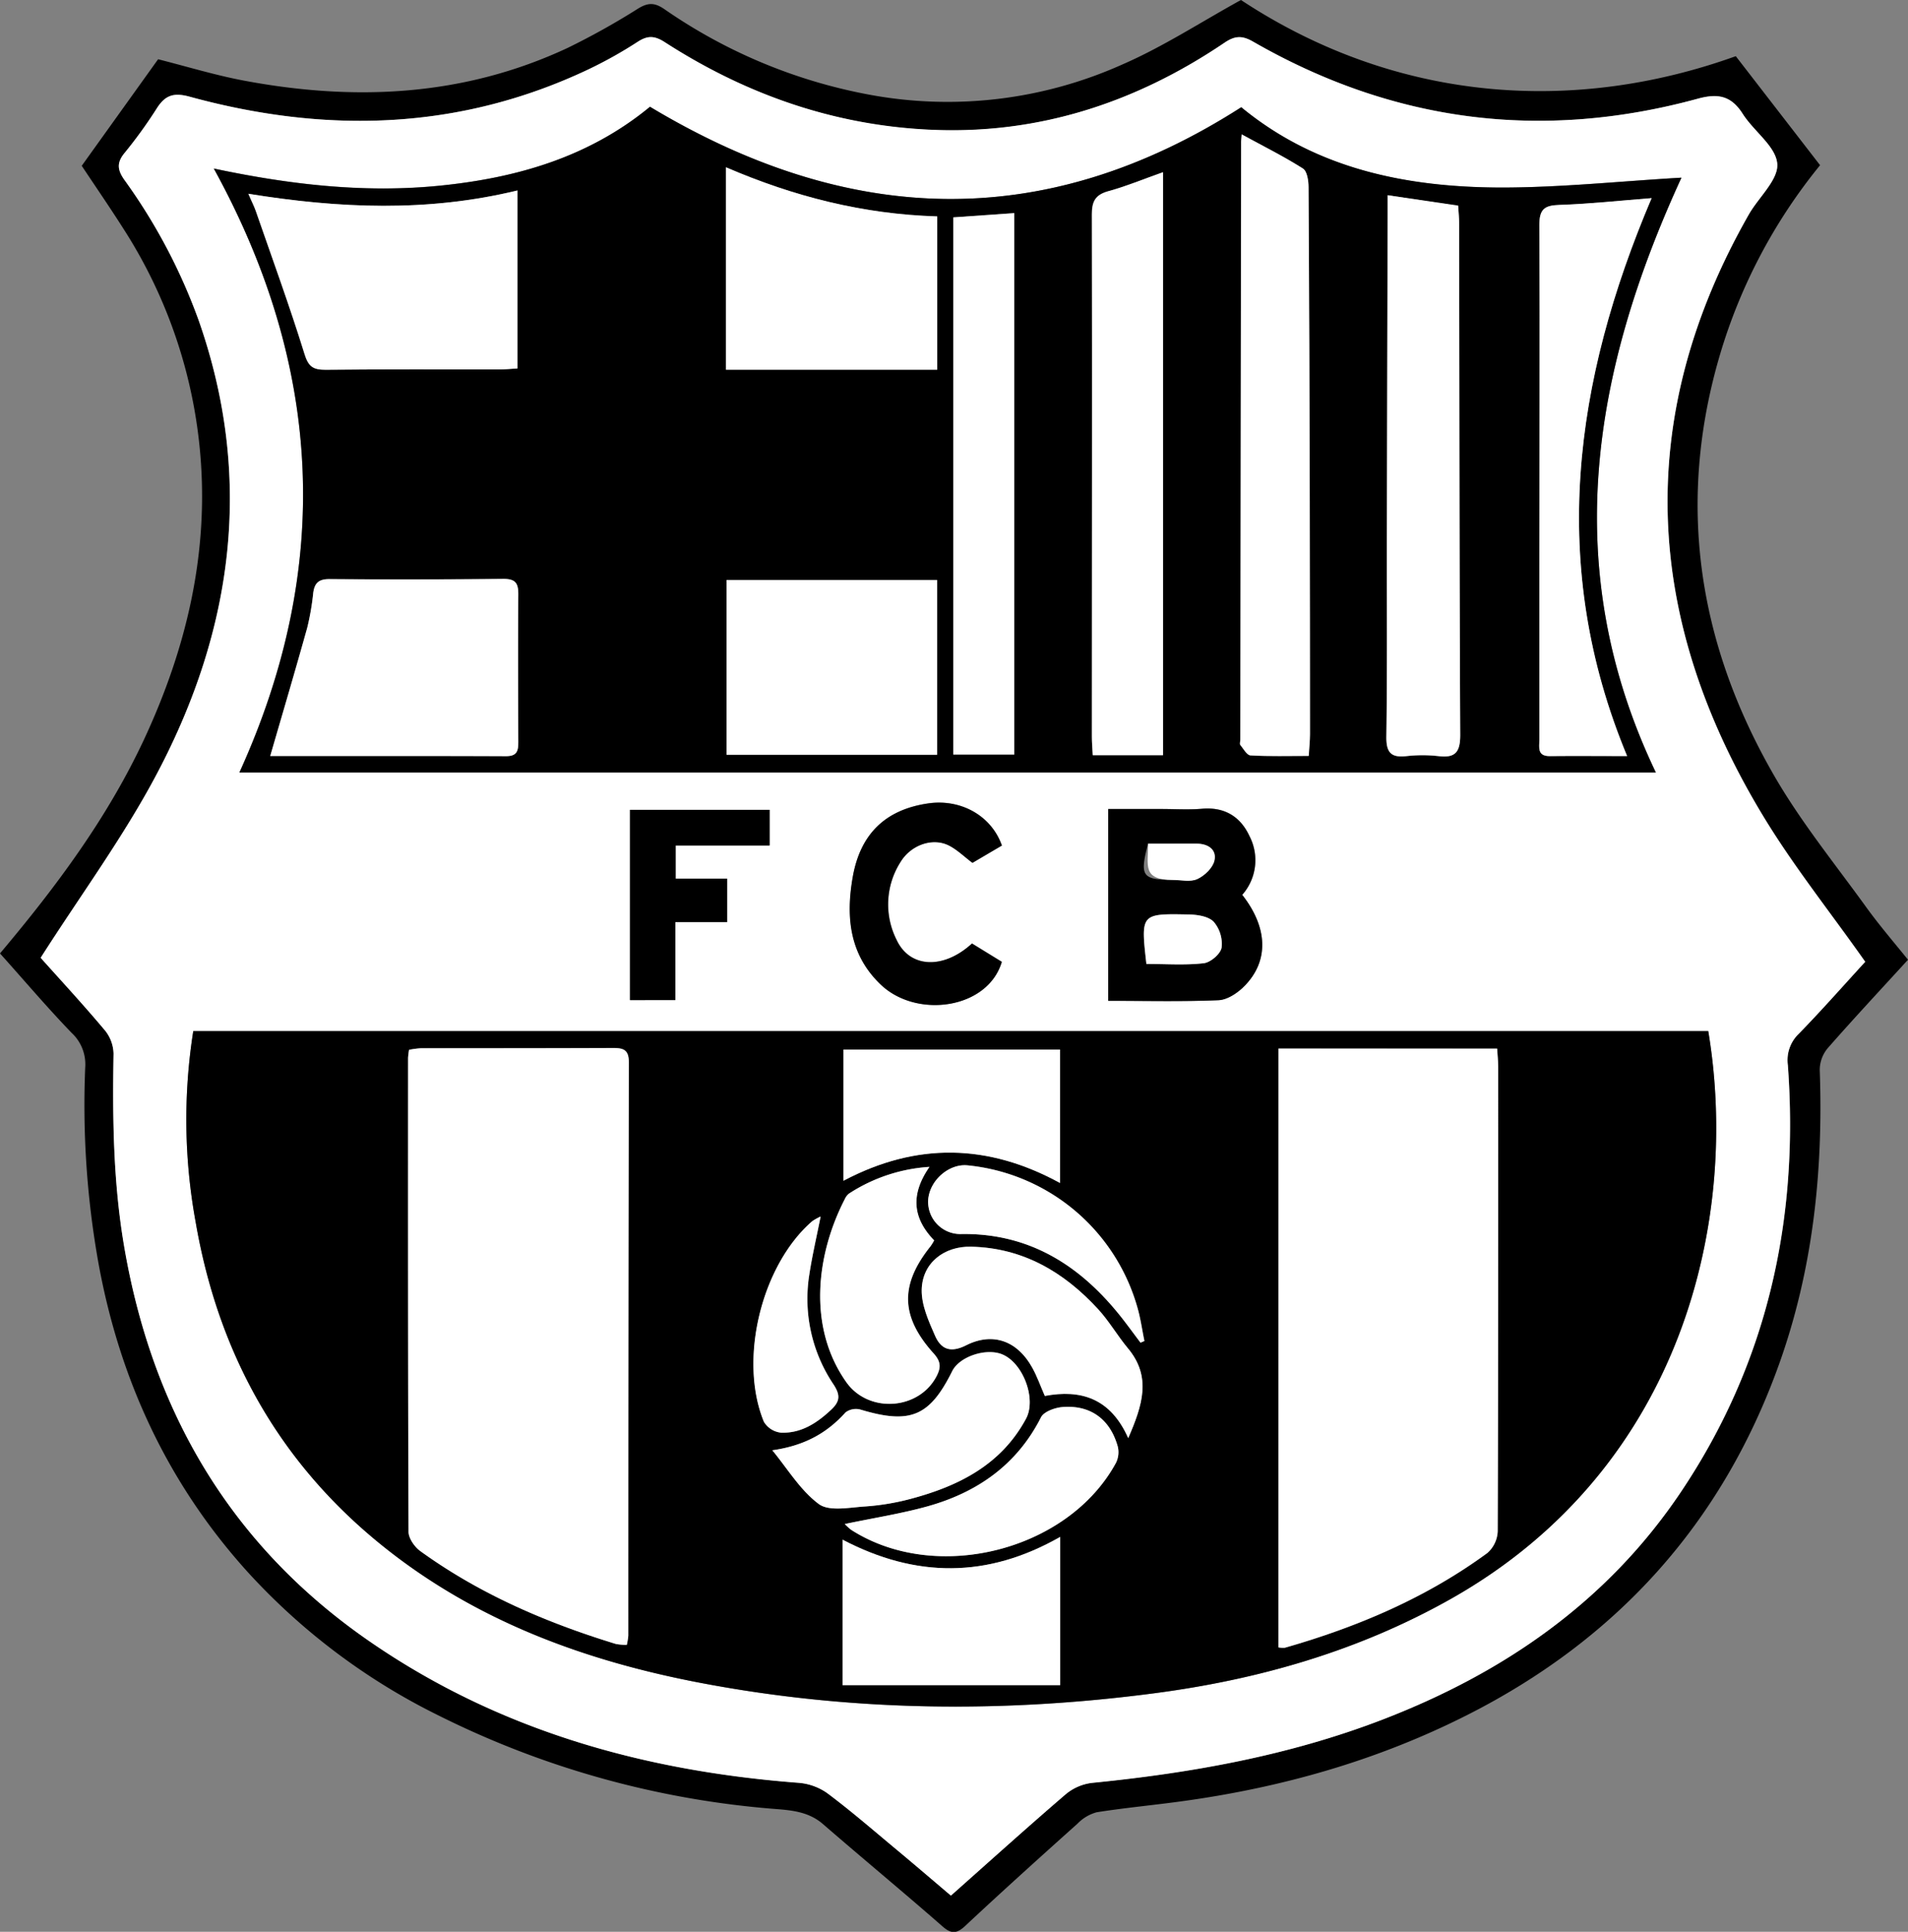 <svg xmlns="http://www.w3.org/2000/svg" viewBox="0 0 447.71 453.21">
  <rect x="0" y="0" width="447.71" height="453.21" fill="#808080" stroke="none"/>
  <defs>
    <style>
      .cls-1 {
        fill: #fff;
      }
    </style>
  </defs>
  <g id="Calque_2" data-name="Calque 2">
    <g id="Calque_1-2" data-name="Calque 1">
      <g>
        <path d="M0,223.68c13.34-15.83,25.53-32.21,34.17-51,9.33-20.29,14.46-41.46,13-63.81A115.83,115.83,0,0,0,29,53.72c-3.09-4.87-6.36-9.62-9.82-14.82l17.92-25c6.76,1.71,13.35,3.73,20.07,5,26.08,4.91,51.63,3.75,76.05-7.67A172.74,172.74,0,0,0,149.75,2c2.31-1.41,3.85-1.42,6.12.13a123.94,123.94,0,0,0,48,20.06,100.26,100.26,0,0,0,59.48-7.06C272.87,11,281.71,5.22,291.19,0c36.43,24.05,78.09,26.85,116.11,13.18l19.78,25.58A127.46,127.46,0,0,0,403.6,83.17c-10.27,34.75-5.21,67.71,12.65,98.71,6.3,10.94,14.39,20.87,21.8,31.15,3,4.12,6.32,8,9.66,12.13-6.22,6.81-12.63,13.67-18.82,20.73A8,8,0,0,0,427,251c.85,23.67-1.57,46.87-9.63,69.29-13.37,37.15-38,64.32-73.12,82.08-21.06,10.65-43.46,17-66.79,20.2-6.7.93-13.44,1.54-20.12,2.6a9.8,9.8,0,0,0-4.47,2.64c-8.85,7.93-17.68,15.88-26.36,24-2.09,1.95-3.35,1.93-5.51,0-9.2-8.05-18.63-15.84-27.87-23.85-3.14-2.73-6.83-3.21-10.68-3.52a213.87,213.87,0,0,1-79.59-22,150.67,150.67,0,0,1-45-33.92c-18.6-20.68-29.83-45-34.78-72.31A210.32,210.32,0,0,1,20,250.36a10.06,10.06,0,0,0-3.2-8.05C11.05,236.35,5.67,230,0,223.68Zm9.54,1c4.67,5.22,10,11,15.13,17.06a9,9,0,0,1,2,5.47c-.26,15-.08,30,2.43,44.85,6.57,39,25,70.56,57.83,93.12,30.2,20.77,64.2,30.28,100.39,33.05a13.55,13.55,0,0,1,6.75,2.37c5.45,4.06,10.6,8.52,15.83,12.88,4.53,3.76,9,7.6,13.27,11.22,9-8,17.86-16,26.88-23.73a11.86,11.86,0,0,1,6.16-2.71c23.28-2.31,46.16-6.38,68.1-14.81,28.57-11,52.84-27.71,70.09-53.38,20.36-30.31,27.79-64,25.14-100.19a8.56,8.56,0,0,1,2.56-7.37c5.49-5.63,10.69-11.55,15.59-16.89-8.32-11.81-17-22.67-24.13-34.49C385.71,145,383.23,97.9,410.36,50.33c2.3-4,7-8.16,6.66-11.91-.37-4.1-5.52-7.63-8.12-11.71s-5.76-4.82-10.49-3.53Q343.51,38.11,294,9.79c-2.5-1.43-4.19-1.42-6.65.24-20.81,14.08-43.68,21.59-69,20.44-22.72-1-43.47-8.33-62.48-20.61-2.39-1.54-4-1.52-6.28,0A101.54,101.54,0,0,1,138,16.32C107.7,30.64,76.39,31.4,44.55,22.7c-3.85-1.06-5.84-.36-7.83,2.84A108.39,108.39,0,0,1,29.15,36c-1.79,2.24-1.59,3.9.05,6.22A133.51,133.51,0,0,1,46.62,75.16c12.94,36.87,8.13,72.35-9.7,106.18C29.09,196.21,19,209.88,9.54,224.71Z"/>
        <path class="cls-1" d="M9.54,224.71c9.46-14.83,19.55-28.5,27.38-43.37C54.75,147.51,59.56,112,46.62,75.16A133.51,133.51,0,0,0,29.2,42.21c-1.64-2.32-1.84-4-.05-6.22a108.39,108.39,0,0,0,7.57-10.45c2-3.2,4-3.9,7.83-2.84,31.84,8.7,63.15,7.94,93.45-6.38a101.54,101.54,0,0,0,11.61-6.5c2.3-1.48,3.89-1.5,6.28,0,19,12.28,39.76,19.59,62.48,20.61,25.31,1.15,48.18-6.36,69-20.44,2.46-1.66,4.15-1.67,6.65-.24q49.38,28.42,104.4,13.39c4.73-1.29,7.8-.69,10.49,3.53s7.75,7.61,8.12,11.71c.33,3.75-4.36,7.87-6.66,11.91C383.23,97.9,385.71,145,413.53,191.16c7.11,11.82,15.81,22.68,24.13,34.49-4.9,5.34-10.1,11.26-15.59,16.89a8.56,8.56,0,0,0-2.56,7.37c2.65,36.15-4.78,69.88-25.14,100.19-17.25,25.67-41.52,42.41-70.09,53.38-21.94,8.43-44.82,12.5-68.1,14.81A11.86,11.86,0,0,0,250,421c-9,7.74-17.84,15.71-26.88,23.73-4.27-3.62-8.74-7.46-13.27-11.22-5.23-4.36-10.38-8.82-15.83-12.88a13.55,13.55,0,0,0-6.75-2.37C151.1,415.49,117.1,406,86.9,385.21,54.09,362.65,35.64,331,29.07,292.09c-2.51-14.87-2.69-29.83-2.43-44.85a9,9,0,0,0-2-5.47C19.58,235.73,14.21,229.93,9.54,224.71Zm391.3,17.19H45.35a133.2,133.2,0,0,0,.57,44.86c5.26,30.42,19.22,55.92,43.36,75.51,22.13,18,48,27.43,75.6,32.64,35.1,6.63,70.42,7,105.76,2.37,24.51-3.19,48-9.89,69.75-22.14C395.28,344.2,408.14,285.36,400.84,241.9ZM152.52,25.05c-14.33,11.81-31.2,16.67-49.16,18.48-17.8,1.8-35.39-.24-53.21-4,25.69,46.66,27.85,93.76,6,141.7H388.54c-23-48.06-14.71-94.49,6-139.56C380.38,42.47,366.29,44,352.2,44c-22.16,0-43.34-4.3-60.94-18.81C245,54.8,198.92,52.93,152.52,25.05Zm139,184.88a12.26,12.26,0,0,0,1.69-13.81c-2.1-4.51-5.79-6.85-11.08-6.4-3.17.27-6.38.05-9.58.06H260.05v45c9,0,17.45.21,25.88-.15,2.06-.09,4.43-1.67,6-3.24C297.79,225.54,297.55,217.66,291.48,209.93Zm-56.4-11.56c-2.48-7.06-9.74-11.05-17.46-9.89-9.94,1.49-15.76,7.24-17.52,17.21-1.67,9.47-.75,18.34,6.63,25.32,8.43,8,25.06,5.68,28.34-5.39l-7-4.3c-6.65,6.12-14.58,5.8-17.68-.82a18.49,18.49,0,0,1,.9-18.29c2.41-3.92,7.37-5.71,11.15-4,2,1,3.74,2.68,5.75,4.18ZM147.83,190v44.63h10.63V216.29h12.15V206.11H158.54v-7.8h22.05V190Z"/>
        <path d="M400.84,241.9c7.3,43.46-5.56,102.3-60.45,133.24-21.74,12.25-45.24,18.95-69.75,22.14-35.34,4.61-70.66,4.26-105.76-2.37-27.6-5.21-53.47-14.69-75.6-32.64-24.14-19.59-38.1-45.09-43.36-75.51a133.2,133.2,0,0,1-.57-44.86ZM300,246V386.52a6,6,0,0,0,1.5.08c17-4.87,33.18-11.71,47.54-22.25a7.17,7.17,0,0,0,2.4-5.08c.15-36.23.12-72.47.12-108.7,0-1.48-.16-2.95-.25-4.53ZM147.08,385.89a15.67,15.67,0,0,0,.31-2.17q0-67.25.12-134.51c0-3-1.31-3.35-3.78-3.34-15,.08-30,0-45,.06a20.37,20.37,0,0,0-2.78.37,18.67,18.67,0,0,0-.21,1.87c0,37.07,0,74.13.11,111.2,0,1.52,1.38,3.53,2.71,4.49,14,10.1,29.56,16.79,45.93,21.82A12.48,12.48,0,0,0,147.08,385.89Zm50.63,9.46h51.06V360.57c-17.05,9.73-33.87,9.67-51.06.65Zm51-149.11H197.92V277c17.26-9.13,34.07-8.63,50.81.52Zm-67.5,94c3.55,4.3,6.54,9.36,10.89,12.59,2.42,1.8,7.12.83,10.76.59a56.6,56.6,0,0,0,10.66-1.75c11.31-3,21.36-8,27.22-18.85,2.51-4.66-.73-13.19-5.68-15.13-3.84-1.51-10,.58-11.65,4-5.29,10.66-9.85,12.53-21.5,9a4.08,4.08,0,0,0-3.51.65C194,336.23,188.76,339.17,181.23,340.25Zm83.51-2.85c3.37-7.76,5.5-14.41-.05-21.07-2.48-3-4.44-6.41-7.05-9.24-8-8.67-17.59-14.32-29.73-14.6-6.35-.15-11.46,3.8-11.61,10.07-.09,3.6,1.63,7.4,3.14,10.84,1.36,3.09,3.56,4.1,7.28,2.22,6.3-3.18,12.05-1,15.47,5.17,1.13,2,1.9,4.25,3,6.71C253.61,325.93,260.56,328,264.74,337.4ZM218.1,273.76A39.06,39.06,0,0,0,199.28,280a3.31,3.31,0,0,0-1,1.27c-6.71,12.95-8.86,30.07.33,43,5.2,7.35,16.94,6.58,21.13-1.32,1.1-2.08,1.11-3.48-.64-5.42-7.83-8.69-7.93-16.15-.71-25.17a14.2,14.2,0,0,0,.83-1.35C214.17,285.81,213.58,280.27,218.1,273.76Zm-19.88,83.79a15.44,15.44,0,0,0,1.46,1.33c19.88,12.8,50.92,5,62.17-15.67a5.61,5.61,0,0,0,.43-3.84c-1.78-6.39-6.37-9.77-12.91-9.27-1.79.13-4.41,1.06-5.1,2.41-5.68,11.15-15,17.63-26.63,20.89C211.46,355.12,205.07,356.11,198.22,357.55ZM267.62,315l.94-.39c-.5-2.48-.86-5-1.53-7.43a46.11,46.11,0,0,0-40-33.78c-4.38-.42-8.9,3.56-9.21,8.11a7.56,7.56,0,0,0,7.9,8c15.73-.18,27.54,7.22,37.05,19.06C264.43,310.7,266,312.88,267.62,315ZM192.56,285.4a14,14,0,0,0-1.93,1.09c-11.92,10.3-17.36,32.47-11.36,47.07a5.33,5.33,0,0,0,4,2.55c4.69.19,8.4-2.21,11.75-5.35,2.09-1.95,2.25-3.41.59-5.95a36,36,0,0,1-5.69-25.76C190.55,294.71,191.57,290.42,192.56,285.4Z"/>
        <path d="M152.52,25.05c46.4,27.88,92.45,29.75,138.74.1C308.86,39.66,330,43.92,352.2,44c14.09,0,28.18-1.49,42.35-2.31-20.72,45.07-29,91.5-6,139.56H56.18c21.82-47.94,19.66-95-6-141.7,17.82,3.78,35.41,5.82,53.21,4C121.32,41.72,138.19,36.86,152.52,25.05Zm138.84,6.48c-.07,1-.15,1.55-.15,2.1L291,173.55c0,.42-.17,1,0,1.23.74.91,1.56,2.41,2.41,2.45,4.41.25,8.84.12,13.63.12.12-1.95.3-3.57.3-5.19q0-27.28-.06-54.56-.09-36.84-.28-73.7c0-1.5-.34-3.74-1.33-4.36C301.23,36.69,296.44,34.3,291.36,31.53ZM272.9,40.4c-4.69,1.66-8.65,3.31-12.76,4.43-3.08.84-4,2.32-3.95,5.51.1,40.82,0,81.63,0,122.44,0,1.46.13,2.92.2,4.39H272.9Zm52.71,5.4v4.49q-.09,37.92-.18,75.86c0,15.56.1,31.13-.12,46.69-.05,3.73,1.09,5,4.73,4.57a33.5,33.5,0,0,1,7.49,0c4,.47,5.13-1,5.11-5-.19-40-.19-80-.26-120,0-1.34-.14-2.67-.23-4.1ZM63.41,177.37c18.42,0,36.87,0,55.33,0,2.63,0,2.88-1.31,2.87-3.37,0-11.52-.09-23,0-34.57,0-2.63-.66-3.68-3.49-3.65q-20.4.21-40.82.05c-2.51,0-3.48.91-3.8,3.2a60.48,60.48,0,0,1-1.4,8.16C69.34,157.16,66.4,167.05,63.41,177.37Zm58-132.69c-21.12,5.13-41.88,4.22-63.15.78.8,1.83,1.36,2.93,1.76,4.09,3.85,11.1,7.89,22.16,11.36,33.38.94,3.06,2,3.86,5,3.82,13.61-.14,27.22-.06,40.83-.08,1.34,0,2.68-.15,4.18-.23Zm49.05,132.39h49.4v-41h-49.4Zm49.43-90.33v-36c-17.37-.49-33.61-4.65-49.56-11.52V86.74ZM223.69,51V177.07H238V50ZM381.8,177.38c-18.58-44.67-12.5-88,5.74-130.87-7.57.59-14.6,1.36-21.64,1.59-3.53.11-4.72,1-4.7,4.75.14,26.93,0,53.87,0,80.81q0,20,0,40c0,1.73-.5,3.78,2.45,3.75C369.6,177.32,375.53,177.38,381.8,177.38Z"/>
        <path d="M291.48,209.93c6.07,7.73,6.31,15.61.44,21.49-1.56,1.57-3.93,3.15-6,3.24-8.43.36-16.88.15-25.88.15v-45h12.46c3.2,0,6.41.21,9.58-.06,5.29-.45,9,1.89,11.08,6.4A12.26,12.26,0,0,1,291.48,209.93ZM269,226.15c4.67,0,9.12.33,13.46-.17,1.59-.18,3.93-2.18,4.18-3.64a7.94,7.94,0,0,0-1.89-6.13c-1.33-1.3-4-1.63-6.11-1.67C267.68,214.33,267.68,214.41,269,226.15Zm.39-28.21c-2,7.63-1.41,8.47,5.82,8.47,1.94,0,4.13.53,5.73-.21s3.61-2.6,4-4.3c.61-2.59-1.51-3.91-4.08-4C277.15,197.9,273.43,197.94,269.4,197.94Z"/>
        <path d="M235.08,198.37l-6.9,4.07c-2-1.5-3.7-3.22-5.75-4.18-3.78-1.76-8.74,0-11.15,4a18.49,18.49,0,0,0-.9,18.29c3.1,6.62,11,6.94,17.68.82l7,4.3c-3.28,11.07-19.91,13.37-28.34,5.39-7.38-7-8.3-15.85-6.63-25.32,1.76-10,7.58-15.72,17.52-17.21C225.34,187.32,232.6,191.31,235.08,198.37Z"/>
        <path d="M147.83,190h32.76v8.36H158.54v7.8h12.07v10.18H158.46v18.29H147.83Z"/>
        <path class="cls-1" d="M300,246H351.3c.09,1.58.25,3.05.25,4.53,0,36.23,0,72.47-.12,108.7a7.17,7.17,0,0,1-2.4,5.08c-14.36,10.54-30.5,17.38-47.54,22.25a6,6,0,0,1-1.5-.08Z"/>
        <path class="cls-1" d="M147.08,385.89a12.48,12.48,0,0,1-2.57-.21c-16.37-5-32-11.72-45.93-21.82-1.33-1-2.71-3-2.71-4.49-.15-37.07-.12-74.13-.11-111.2A18.67,18.67,0,0,1,96,246.3a20.37,20.37,0,0,1,2.78-.37c15,0,30,0,45-.06,2.47,0,3.79.36,3.78,3.34q-.13,67.26-.12,134.51A15.67,15.67,0,0,1,147.08,385.89Z"/>
        <path class="cls-1" d="M197.71,395.35V361.22c17.19,9,34,9.08,51.06-.65v34.78Z"/>
        <path class="cls-1" d="M248.73,246.24v31.3c-16.74-9.15-33.55-9.65-50.81-.52V246.24Z"/>
        <path class="cls-1" d="M181.23,340.25c7.53-1.08,12.79-4,17.19-8.89a4.08,4.08,0,0,1,3.51-.65c11.65,3.49,16.21,1.62,21.5-9,1.68-3.39,7.81-5.48,11.65-4,4.95,1.94,8.19,10.47,5.68,15.13-5.86,10.89-15.91,15.86-27.22,18.85a56.6,56.6,0,0,1-10.66,1.75c-3.64.24-8.34,1.21-10.76-.59C187.77,349.61,184.78,344.55,181.23,340.25Z"/>
        <path class="cls-1" d="M264.74,337.4c-4.18-9.41-11.13-11.47-19.57-9.9-1.08-2.46-1.85-4.69-3-6.71-3.42-6.16-9.17-8.35-15.47-5.17-3.72,1.88-5.92.87-7.28-2.22-1.51-3.44-3.23-7.24-3.14-10.84.15-6.27,5.26-10.22,11.61-10.07,12.14.28,21.74,5.93,29.73,14.6,2.61,2.83,4.57,6.26,7.05,9.24C270.24,323,268.11,329.64,264.74,337.4Z"/>
        <path class="cls-1" d="M218.1,273.76c-4.52,6.51-3.93,12.05,1.09,17.25a14.2,14.2,0,0,1-.83,1.35c-7.22,9-7.12,16.48.71,25.17,1.75,1.94,1.74,3.34.64,5.42-4.19,7.9-15.93,8.67-21.13,1.32-9.19-13-7-30.1-.33-43a3.31,3.31,0,0,1,1-1.27A39.06,39.06,0,0,1,218.1,273.76Z"/>
        <path class="cls-1" d="M198.22,357.55c6.85-1.44,13.24-2.43,19.42-4.15,11.68-3.26,21-9.74,26.63-20.89.69-1.35,3.31-2.28,5.1-2.41,6.54-.5,11.13,2.88,12.91,9.27a5.61,5.61,0,0,1-.43,3.84c-11.25,20.68-42.29,28.47-62.17,15.67A15.44,15.44,0,0,1,198.22,357.55Z"/>
        <path class="cls-1" d="M267.62,315c-1.62-2.15-3.19-4.33-4.88-6.43-9.51-11.84-21.32-19.24-37.05-19.06a7.56,7.56,0,0,1-7.9-8c.31-4.55,4.83-8.53,9.21-8.11a46.11,46.11,0,0,1,40,33.78c.67,2.43,1,5,1.53,7.43Z"/>
        <path class="cls-1" d="M192.56,285.4c-1,5-2,9.31-2.67,13.65a36,36,0,0,0,5.69,25.76c1.66,2.54,1.5,4-.59,5.95-3.35,3.14-7.06,5.54-11.75,5.35a5.33,5.33,0,0,1-4-2.55c-6-14.6-.56-36.77,11.36-47.07A14,14,0,0,1,192.56,285.4Z"/>
        <path class="cls-1" d="M291.36,31.53c5.08,2.77,9.87,5.16,14.37,8,1,.62,1.32,2.86,1.33,4.36q.22,36.85.28,73.7.06,27.28.06,54.56c0,1.62-.18,3.24-.3,5.19-4.79,0-9.22.13-13.63-.12-.85,0-1.67-1.54-2.41-2.45-.2-.26,0-.81,0-1.23l.18-139.92C291.21,33.08,291.29,32.53,291.36,31.53Z"/>
        <path class="cls-1" d="M272.9,40.4V177.17H256.42c-.07-1.47-.2-2.93-.2-4.39,0-40.81.07-81.62,0-122.44,0-3.19.87-4.67,3.95-5.51C264.25,43.71,268.21,42.06,272.9,40.4Z"/>
        <path class="cls-1" d="M325.61,45.8l16.54,2.43c.09,1.43.23,2.76.23,4.1.07,40,.07,80,.26,120.05,0,4-1.09,5.51-5.11,5a33.5,33.5,0,0,0-7.49,0c-3.64.41-4.78-.84-4.73-4.57.22-15.56.09-31.13.12-46.69q.07-37.93.18-75.86Z"/>
        <path class="cls-1" d="M63.41,177.37c3-10.32,5.93-20.21,8.7-30.14a60.48,60.48,0,0,0,1.4-8.16c.32-2.29,1.29-3.22,3.8-3.2q20.41.16,40.82-.05c2.83,0,3.51,1,3.49,3.65-.1,11.52-.06,23.05,0,34.57,0,2.06-.24,3.38-2.87,3.37C100.28,177.33,81.83,177.37,63.41,177.37Z"/>
        <path class="cls-1" d="M121.44,44.68V86.44c-1.5.08-2.84.23-4.18.23-13.61,0-27.22-.06-40.83.08-3,0-4.08-.76-5-3.82C67.94,71.71,63.9,60.65,60.05,49.55c-.4-1.16-1-2.26-1.76-4.09C79.56,48.9,100.32,49.81,121.44,44.68Z"/>
        <path class="cls-1" d="M170.49,177.07v-41h49.4v41Z"/>
        <path class="cls-1" d="M219.92,86.74H170.36V39.26c15.95,6.87,32.19,11,49.56,11.52Z"/>
        <path class="cls-1" d="M223.69,51,238,50v127H223.69Z"/>
        <path class="cls-1" d="M381.8,177.38c-6.27,0-12.2-.06-18.14,0-3,0-2.44-2-2.45-3.75q0-20,0-40c0-26.94.13-53.88,0-80.81,0-3.73,1.17-4.64,4.7-4.75,7-.23,14.07-1,21.64-1.59C369.3,89.41,363.22,132.71,381.8,177.38Z"/>
        <path class="cls-1" d="M269,226.15c-1.33-11.74-1.33-11.82,9.64-11.61,2.1,0,4.78.37,6.11,1.67a7.94,7.94,0,0,1,1.89,6.13c-.25,1.46-2.59,3.46-4.18,3.64C278.13,226.48,273.68,226.15,269,226.15Z"/>
        <path class="cls-1" d="M269.4,197.94c4,0,7.75,0,11.48,0,2.57,0,4.69,1.36,4.08,4-.4,1.7-2.31,3.53-4,4.3s-3.79.2-5.73.21C268,206.41,269.4,203.14,269.4,197.94Z"/>
      </g>
    </g>
  </g>
</svg>
